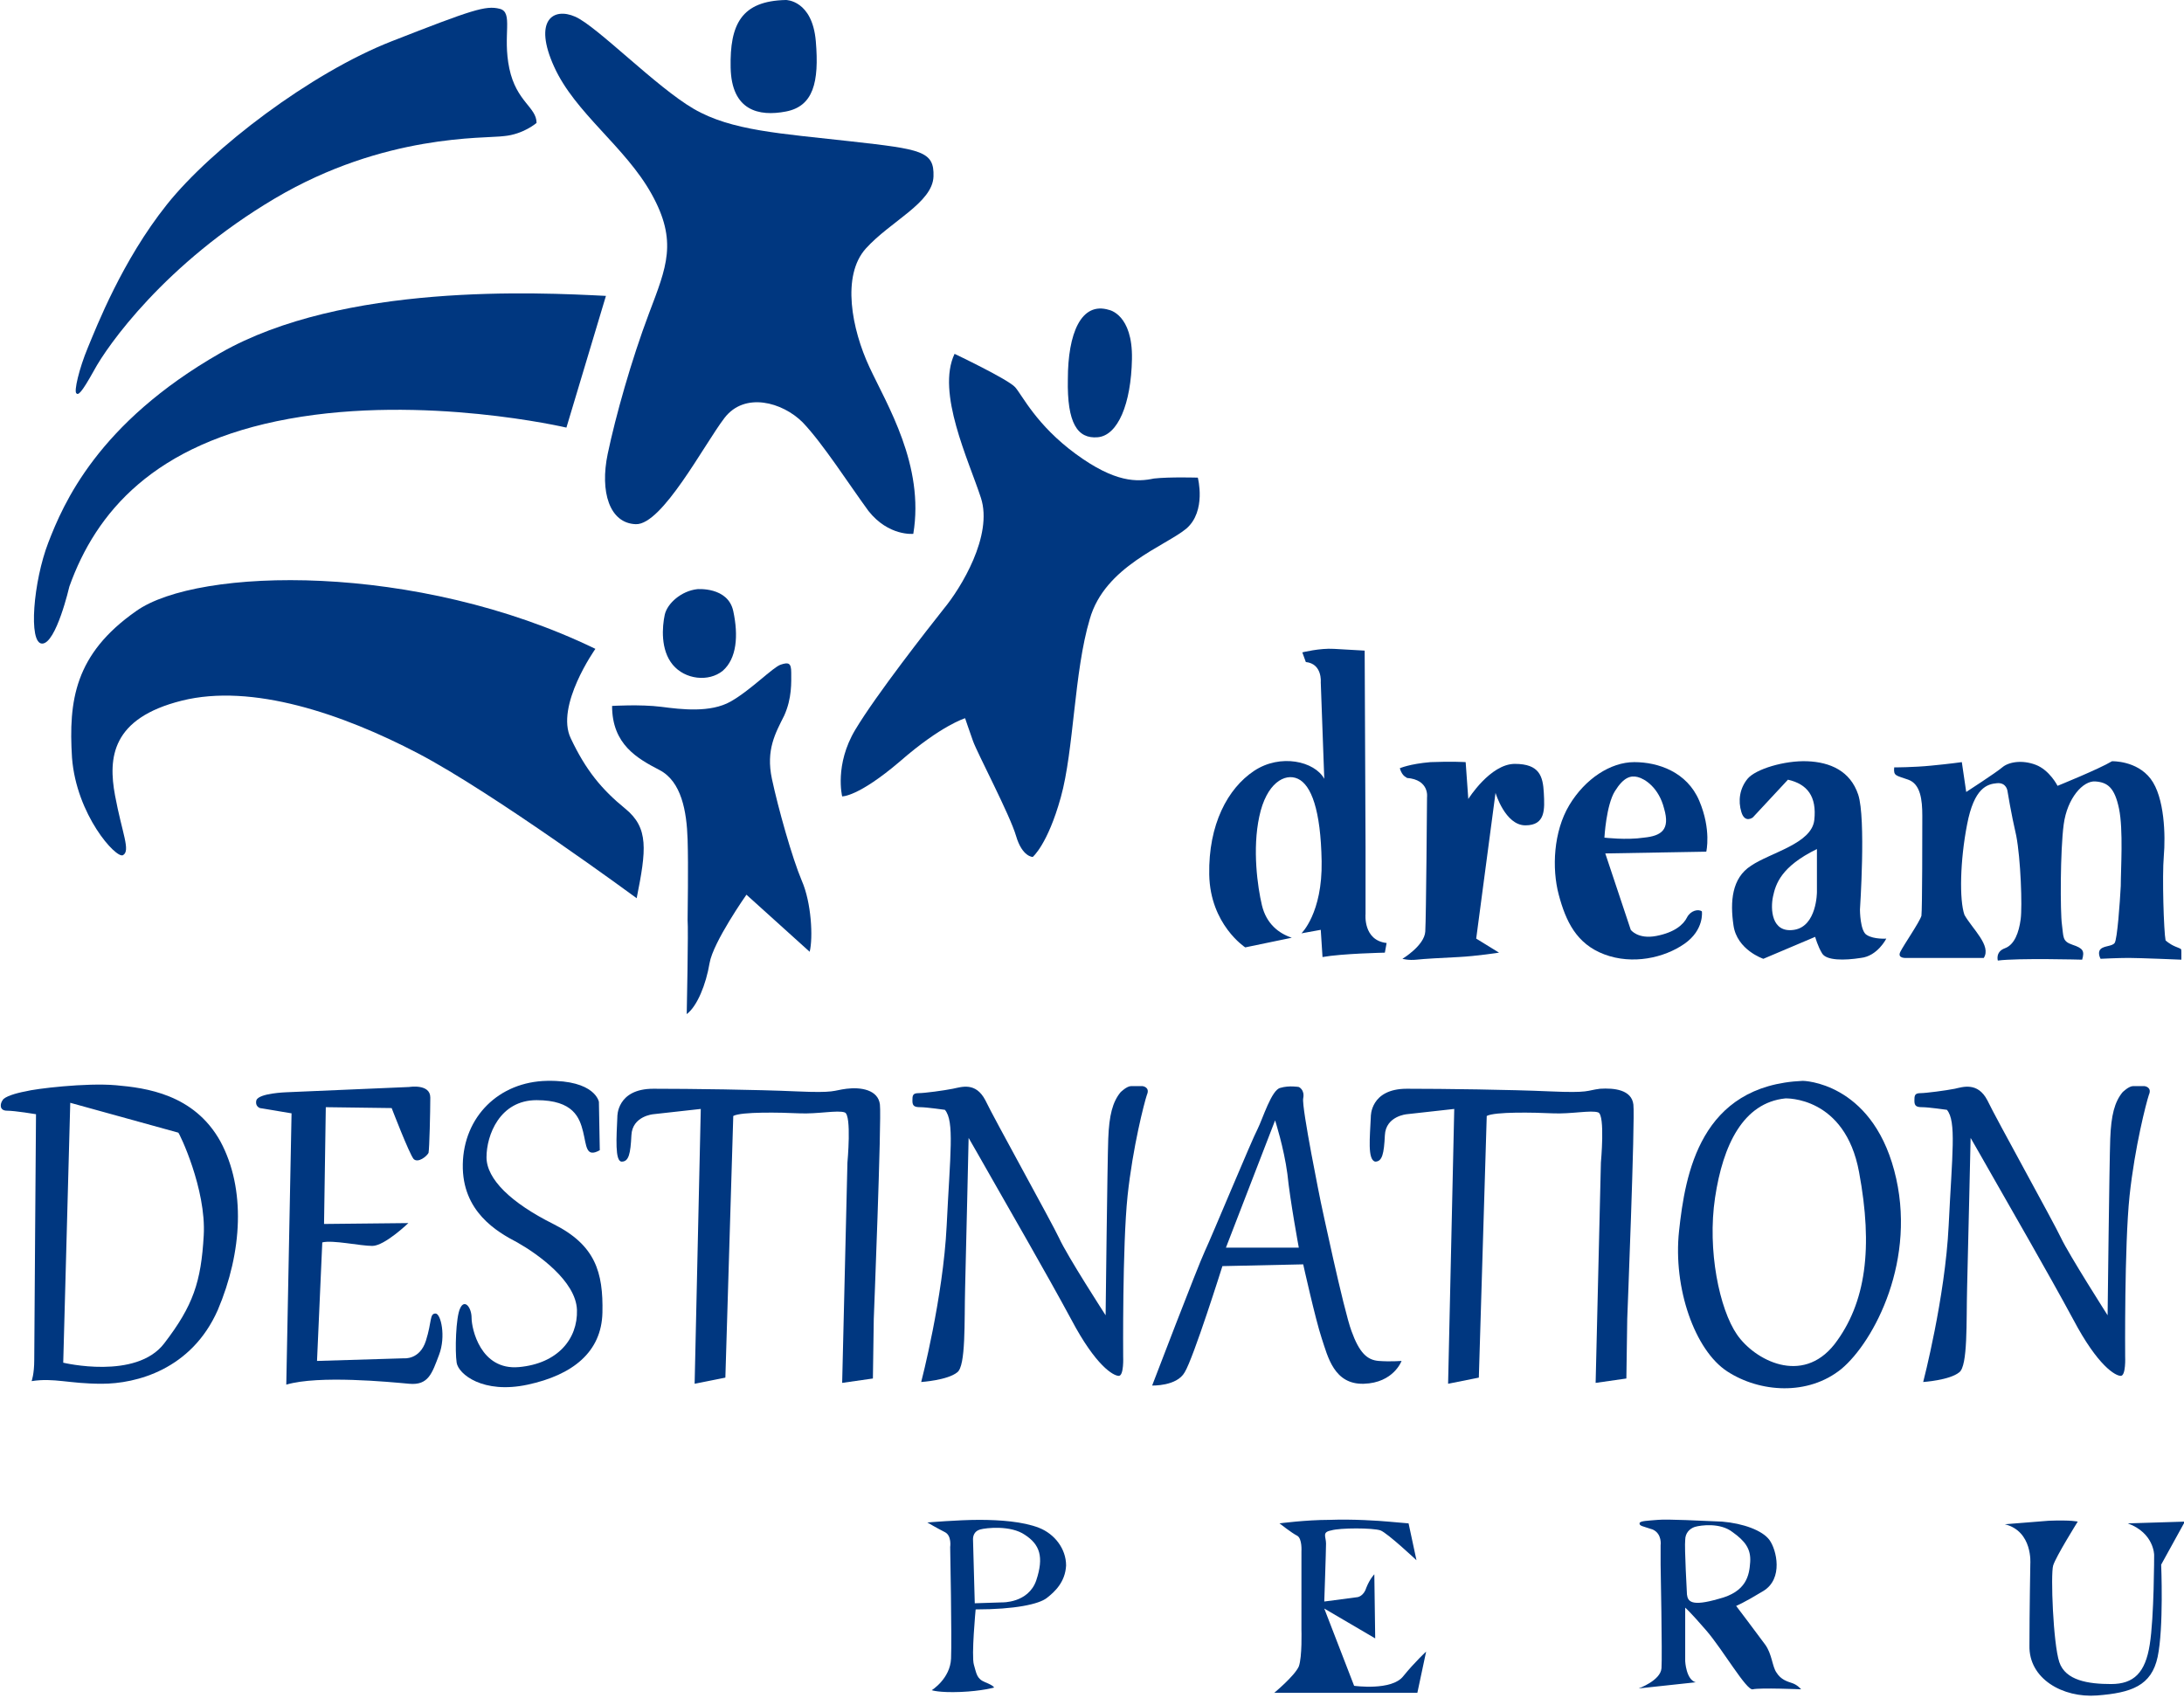 <?xml version="1.0" encoding="utf-8"?>
<!-- Generator: Adobe Illustrator 22.0.0, SVG Export Plug-In . SVG Version: 6.00 Build 0)  -->
<svg version="1.1" id="Capa_1" xmlns="http://www.w3.org/2000/svg" xmlns:xlink="http://www.w3.org/1999/xlink" x="0px" y="0px"
	 viewBox="0 0 248.7 193.4" style="enable-background:new 0 0 248.7 193.4;" xml:space="preserve">
<style type="text/css">
	.st0{fill:#003780;}
</style>
<g id="XMLID_1_">
	<path id="XMLID_2_" class="st0" d="M61.1,14c0,0-1.5,1.3-3.7,1.5c-2.2,0.3-13.6-0.3-26.1,7.1S12.2,39.4,10.7,42.2
		c-1.5,2.7-1.8,2.8-2,2.6C8.4,44.6,9,42,10,39.6s3.9-9.9,9-16.3s16.4-15,25.6-18.6S55.3,0.6,56.9,1c1.6,0.4,0.3,3,1.1,6.8
		S61.1,12.2,61.1,14z"/>
	<path id="XMLID_3_" class="st0" d="M69,33.7l-4.5,15c0,0-16.2-3.8-31.6-1s-22,10.7-25,19.1c0,0-1.5,6.5-3.1,6.5s-1-7.1,0.7-11.5
		s5.6-13.6,19.6-21.6S61.2,33.3,69,33.7z"/>
	<path id="XMLID_5_" class="st0" d="M67.8,73.9c0,0-4.6,6.5-2.8,10.2c1.7,3.6,3.5,5.8,6.2,8s2.4,4.7,1.3,10.2c0,0-16.3-12-24.9-16.5
		s-18.9-8-26.9-6s-8.4,6.5-7.6,10.8c0.8,4.3,1.8,6.3,0.9,6.8c-0.8,0.4-5.3-4.6-5.8-11.1c-0.4-6.5,0.3-11.8,7.3-16.7
		C22.5,64.6,47.4,64,67.8,73.9z"/>
	<path id="XMLID_6_" class="st0" d="M104,60.8c0,0-2.8,0.3-5.1-2.6c-2.2-3-5.2-7.7-7.5-10.1c-2.3-2.3-6.6-3.5-8.9-0.5
		s-7.1,12.2-10.1,12.1c-3-0.1-4.1-3.7-3.2-8s2.7-10.7,4.7-16s3.3-8.2,0.3-13.6s-8.7-9.2-11.1-14.5S63,0.8,65.5,1.9s9.2,8,13.5,10.5
		s9.9,2.8,17.9,3.7s9.5,1.1,9.4,4c-0.1,3-4.9,5.1-7.7,8.2S97,37.5,99,41.8S105.3,53,104,60.8z"/>
	<path id="XMLID_4_" class="st0" d="M89.5,0c0,0,3,0,3.4,4.7s-0.3,7.4-3.4,8c-3.1,0.6-6.2-0.1-6.3-5S84.4,0.1,89.5,0z"/>
	<path id="XMLID_8_" class="st0" d="M69.7,80.4c0,0,3.2-0.2,5.6,0.1c2.3,0.3,5.6,0.7,7.9-0.6c2.3-1.3,4.8-3.9,5.7-4.2
		s1.2-0.2,1.2,0.9s0.1,2.9-0.8,4.9c-1,2-2.1,3.9-1.4,7.2c0.7,3.3,2.3,9,3.4,11.6c1.1,2.5,1.3,6.5,0.9,8.1l-7.2-6.5
		c0,0-3.8,5.4-4.2,7.8c-0.4,2.4-1.4,4.9-2.6,5.8c0,0,0.2-9.7,0.1-10.7c0-1,0.1-6,0-9.2s-0.7-6.6-3.2-7.9S69.7,84.8,69.7,80.4z"/>
	<path id="XMLID_9_" class="st0" d="M79.4,67.1c0,0,3.5-0.3,4.1,2.5s0.4,5.4-1.2,6.8c-1.6,1.3-4.3,1-5.7-0.7
		c-1.4-1.7-1.2-4.3-0.9-5.7C76,68.7,77.6,67.3,79.4,67.1z"/>
	<path id="XMLID_7_" class="st0" d="M136.4,54.4c0,0,1,3.8-1.3,5.8c-2.4,2-9.3,4.3-11,10.3c-1.8,6-1.8,14.9-3.3,20.3
		s-3.2,6.8-3.2,6.8s-1.2,0-1.9-2.4s-4.4-9.4-4.9-10.8s-0.9-2.6-0.9-2.6s-2.7,0.8-7.4,4.9c-4.8,4.1-6.6,4-6.6,4s-0.9-3.6,1.5-7.6
		s8.2-11.4,10.1-13.8c1.9-2.3,5.6-8.3,4.2-12.6s-5.1-12-3-16.4c0,0,6.1,2.9,6.9,3.8s2.4,4.3,6.9,7.6s7,3.2,8.9,2.8
		C133.2,54.3,136.4,54.4,136.4,54.4z"/>
	<path id="XMLID_10_" class="st0" d="M126.3,35.3c0,0,2.7,0.5,2.6,5.6c-0.1,5.1-1.6,8.7-3.9,8.9s-3.5-1.6-3.4-6.6
		C121.6,38,123.1,34.3,126.3,35.3z"/>
	<path id="XMLID_12_" class="st0" d="M147.1,106.8l-5.3,1.1c0,0-4-2.6-4.1-8.3c-0.1-5.7,2.1-9.8,5.1-11.8s6.9-1.1,8,0.9l-0.4-11
		c0,0,0.2-2.1-1.7-2.3l-0.4-1.1c0,0,2-0.5,3.6-0.4s3.5,0.2,3.5,0.2l0.1,22.3v7.7c0,0-0.3,3,2.4,3.3l-0.2,1.1c0,0-4.9,0.1-7.1,0.5
		l-0.2-3.1l-2.2,0.4c0,0,2.4-2.3,2.3-8.2c-0.1-5.9-1.2-8.7-2.7-9.4s-3.6,0.5-4.4,4.3c-0.8,3.7-0.2,8,0.3,10.1
		S145.6,106.3,147.1,106.8z"/>
	<path id="XMLID_13_" class="st0" d="M159.4,87.5c0,0,1.1-0.5,3.5-0.7c2.4-0.1,4,0,4,0l0.3,4.2c0,0,2.5-4,5.3-4s3.2,1.4,3.3,3.3
		s0.2,3.7-2.1,3.7s-3.4-3.7-3.4-3.7l-2.2,16.6l2.6,1.6c0,0-2.6,0.4-4.6,0.5s-3.9,0.2-4.8,0.3c-0.9,0.1-1.6-0.1-1.6-0.1
		s2.5-1.5,2.6-3.1s0.2-15.3,0.2-15.3s0.3-2-2.3-2.2C160.2,88.5,159.7,88.5,159.4,87.5z"/>
	<path id="XMLID_18_" class="st0" d="M193.5,91.2c-1.4-3.3-4.7-4.4-7.4-4.4s-5.6,1.9-7.4,4.9c-1.8,3-2,7.2-1.2,10.2s2,5.6,5.2,6.8
		c3.2,1.2,6.8,0.4,9.1-1.2s2-3.7,2-3.7c-0.4-0.3-1.3-0.1-1.7,0.7c-0.4,0.8-1.4,1.7-3.5,2.1s-2.9-0.7-2.9-0.7l-2.9-8.7l11.5-0.2
		C194.3,97,194.9,94.5,193.5,91.2z M187.2,95.4c-2,0.3-4.5,0-4.5,0s0.2-3.7,1.2-5.3s1.8-1.8,2.6-1.6s2.4,1.2,3,3.6
		C190.2,94.5,189.2,95.2,187.2,95.4z"/>
	<path id="XMLID_21_" class="st0" d="M212.6,106.5c-0.8-0.4-0.8-2.9-0.8-2.9s0.7-10.4-0.2-13.1s-3.2-3.7-5.8-3.8
		c-2.6-0.1-5.9,0.9-6.8,2c-0.9,1.1-1.1,2.5-0.7,3.8c0.4,1.3,1.3,0.6,1.3,0.6l4-4.3c2.2,0.5,3.3,1.9,3,4.6s-5,3.7-7.2,5.2
		c-2.2,1.4-2.4,4.1-2,6.8c0.4,2.8,3.4,3.8,3.4,3.8l5.9-2.5c0,0,0.3,1.1,0.8,1.9s2.5,0.8,4.4,0.5c1.9-0.2,2.9-2.2,2.9-2.2
		S213.4,107,212.6,106.5z M206.9,101.6c0,0,0,3.9-2.6,4.3s-2.7-2.4-2.4-3.8s0.9-3.4,5-5.4V101.6z"/>
	<path id="XMLID_11_" class="st0" d="M225.9,109.1h-8.8c0,0-1.1,0.1-0.7-0.7s2.2-3.4,2.4-4.1c0.1-0.8,0.1-9.6,0.1-11.4
		s-0.2-3.6-1.6-4.1c-1.4-0.5-1.7-0.4-1.6-1.4c0,0,2.2,0,4.2-0.2c2.1-0.2,3.5-0.4,3.5-0.4l0.5,3.4c0,0,3.4-2.2,4.1-2.8
		c0.7-0.6,2.2-0.9,3.8-0.3s2.5,2.4,2.5,2.4s4.7-1.9,6.2-2.8c0,0,2.8-0.1,4.4,2c1.6,2.1,1.7,6.5,1.5,8.8s0,8.6,0.2,9.6
		c0,0,0.4,0.4,1.1,0.7s0.7,0.2,0.7,0.6c0,0.3,0,0.9,0,0.9s-4.8-0.2-6-0.2s-3.2,0.1-3.2,0.1s-0.4-0.7,0-1.1s1.3-0.3,1.6-0.7
		c0.3-0.4,0.6-4.6,0.7-6.5c0-1.9,0.3-6.4-0.2-8.8s-1.3-3-2.7-3.1s-3.2,1.9-3.6,4.9s-0.4,10-0.2,11.4s0,1.9,1.2,2.3s1.4,0.7,1.1,1.7
		c0,0-7.3-0.2-9.6,0.1c0,0-0.3-1,0.8-1.4s1.6-1.8,1.8-3.3s0-6.9-0.5-9.5c-0.6-2.6-1-5.1-1-5.1s-0.1-1-1.2-0.9s-2.6,0.5-3.4,4.7
		c-0.8,4.1-0.9,8.6-0.3,10.3C224.6,105.8,226.8,107.7,225.9,109.1z"/>
	<path id="XMLID_25_" class="st0" d="M25.1,130c-3-5.4-8.5-6.1-11.9-6.4S4,124,2.9,124.3c-1.1,0.2-2.4,0.6-2.6,1
		c-0.3,0.4-0.4,1.2,0.5,1.2s3.3,0.4,3.3,0.4s-0.2,26.5-0.2,28c0,1.6-0.3,2.4-0.3,2.4c2.6-0.4,4.2,0.3,8,0.3c3.9,0,10.2-1.6,13.2-8.4
		C27.6,142.6,28,135.4,25.1,130z M23.2,140.7c-0.3,5.3-1.2,8-4.5,12.3c-3.2,4.2-11.5,2.2-11.5,2.2L8,125.6l12.3,3.4
		C20.4,129,23.5,135.4,23.2,140.7z"/>
	<path id="XMLID_15_" class="st0" d="M33.2,126.8l-3.6-0.6c0,0-0.6-0.2-0.4-0.9c0.3-0.8,3.4-0.9,3.4-0.9l14-0.6c0,0,2.4-0.4,2.4,1.2
		s-0.1,5.8-0.2,6.3c-0.2,0.4-1.2,1.2-1.7,0.7c-0.5-0.6-2.5-5.8-2.5-5.8l-7.5-0.1l-0.2,13.3l9.6-0.1c0,0-2.7,2.6-4.1,2.6
		c-1.4,0-4.5-0.7-5.7-0.4L36.1,155l9.9-0.3c0,0,1.8,0.2,2.5-2s0.4-3.1,1.1-3.1c0.6,0,1.2,2.6,0.4,4.7s-1.2,3.5-3.4,3.3
		s-10.3-1-14,0.1L33.2,126.8z"/>
	<path id="XMLID_14_" class="st0" d="M68.3,131l-0.1-5.5c0,0-0.4-2.5-5.9-2.4s-9.5,4.1-9.6,9.5c-0.1,5.4,3.9,7.7,6.2,8.9
		c2.3,1.3,6.7,4.4,6.8,7.7s-2.2,6.1-6.6,6.5s-5.4-4.4-5.4-5.6s-0.8-2.2-1.3-1.1c-0.5,1-0.6,4.9-0.4,6.2c0.2,1.3,3,3.6,8.1,2.5
		s8.4-3.7,8.5-8.2c0.1-4.6-0.8-7.7-5.6-10.1s-7.6-5.1-7.6-7.6s1.5-6.5,5.7-6.5s4.9,2,5.3,3.6C66.8,130.5,66.7,131.9,68.3,131z"/>
	<path id="XMLID_26_" class="st0" d="M70.3,127.2c0,0-0.1-3.2,4.1-3.2s11.8,0.1,16.3,0.3s4.1-0.1,5.7-0.3s3.6,0.1,3.8,1.8
		c0.2,1.7-0.7,24.4-0.7,24.4l-0.1,6.8l-3.5,0.5l0.6-25.1c0,0,0.5-5.4-0.3-5.7c-0.8-0.3-3.1,0.2-5.2,0.1s-6.6-0.2-7.5,0.3l-0.9,29.8
		l-3.5,0.7l0.7-31.3l-5.4,0.6c0,0-2.4,0.2-2.5,2.4c-0.1,2.1-0.3,3-1.1,3S70.2,129.5,70.3,127.2z"/>
	<path id="XMLID_27_" class="st0" d="M156.1,127.2c0,0-0.1-3.2,4.1-3.2s11.8,0.1,16.3,0.3c4.6,0.2,4.1-0.1,5.7-0.3
		c1.6-0.1,3.6,0.1,3.8,1.8c0.2,1.7-0.7,24.4-0.7,24.4l-0.1,6.8l-3.5,0.5l0.6-25.1c0,0,0.5-5.4-0.3-5.7c-0.8-0.3-3.1,0.2-5.2,0.1
		s-6.6-0.2-7.5,0.3l-0.9,29.8l-3.5,0.7l0.7-31.3l-5.4,0.6c0,0-2.4,0.2-2.5,2.4c-0.1,2.1-0.3,3-1.1,3
		C155.7,132.1,156,129.5,156.1,127.2z"/>
	<path id="XMLID_28_" class="st0" d="M104.9,157.4c0,0,2.5-9.6,2.9-17.8s0.9-11.9-0.2-13.2c0,0-2.1-0.3-2.8-0.3
		c-0.6,0-0.9-0.1-0.9-0.7s0-0.9,0.7-0.9s2.9-0.3,3.9-0.5s2.6-0.8,3.7,1.3c1,2.1,7.5,13.8,8.4,15.7c0.9,2,5.3,8.8,5.3,8.8
		s0.2-17.4,0.3-20.1c0.1-2.7,0.5-4.2,1.4-5.3c0,0,0.7-0.7,1.2-0.7s1.3,0,1.3,0s0.9,0.1,0.5,1c-0.3,0.9-1.6,5.9-2.2,11.5
		c-0.6,5.7-0.5,18.3-0.5,18.3s0.1,2.2-0.5,2.2s-2.6-1.1-5.4-6.4c-2.8-5.2-7.6-13.5-8.9-15.8s-2.8-4.9-2.8-4.9s-0.3,13.3-0.4,17.1
		s0.1,8.9-0.9,9.6C107.9,157.2,104.9,157.4,104.9,157.4z"/>
	<path id="XMLID_29_" class="st0" d="M219,157.4c0,0,2.5-9.6,2.9-17.8s0.9-11.9-0.2-13.2c0,0-2.1-0.3-2.8-0.3
		c-0.6,0-0.9-0.1-0.9-0.7s0-0.9,0.7-0.9c0.6,0,2.9-0.3,3.9-0.5c0.9-0.2,2.6-0.8,3.7,1.3c1,2.1,7.5,13.8,8.4,15.7s5.3,8.8,5.3,8.8
		s0.2-17.4,0.3-20.1c0.1-2.7,0.5-4.2,1.4-5.3c0,0,0.7-0.7,1.2-0.7c0.4,0,1.3,0,1.3,0s0.9,0.1,0.5,1c-0.3,0.9-1.6,5.9-2.2,11.5
		c-0.6,5.7-0.5,18.3-0.5,18.3s0.1,2.2-0.5,2.2s-2.6-1.1-5.4-6.4c-2.8-5.2-7.6-13.5-8.9-15.8s-2.8-4.9-2.8-4.9s-0.3,13.3-0.4,17.1
		c-0.1,3.8,0.1,8.9-0.9,9.6C222,157.2,219,157.4,219,157.4z"/>
	<path id="XMLID_33_" class="st0" d="M157,155c-1.3-0.1-2.2-0.9-3.1-3.4c-0.9-2.4-3.5-14.7-3.5-14.7s-2.2-10.8-2-11.8
		s-0.5-1.3-0.5-1.3s-1.1-0.2-2.1,0.1c-1,0.2-2,3.5-2.6,4.7c-0.6,1.1-5.2,12.2-6,13.9s-6,15.3-6,15.3s2.8,0.1,3.7-1.5
		c1-1.6,4.3-12.1,4.3-12.1l9.2-0.2c0,0,1.4,6.3,2.1,8.4s1.4,5.3,4.8,5.2c3.4-0.1,4.3-2.6,4.3-2.6S158.3,155.1,157,155z M139.6,142.1
		l5.6-14.5c0,0,1,3.1,1.4,6.1c0.3,3,1.3,8.4,1.3,8.4H139.6z"/>
	<path id="XMLID_37_" class="st0" d="M215.7,133.3c-2.7-10.1-10.4-10.2-10.4-10.2c-11.7,0.5-13.4,10.6-14.1,17.1
		c-0.7,6.5,1.8,13.6,5.5,16s9.2,2.8,13-0.3C213.4,152.8,218.4,143.4,215.7,133.3z M208.9,153.1c-3.7,4.7-9.1,1.8-11.1-1.1
		c-2-2.9-3.4-9.6-2.5-15.6s3.2-10.8,8-11.3c0,0,6.8-0.3,8.4,8.4C213.3,142.1,212.5,148.4,208.9,153.1z"/>
	<path id="XMLID_40_" class="st0" d="M118.3,174c-1.8-0.7-4.4-0.9-6.8-0.9s-5.9,0.3-5.9,0.3s1.2,0.7,2,1.1c0.8,0.4,0.6,1.7,0.6,1.7
		s0.2,10.3,0.1,12.7c-0.1,2.3-2.2,3.6-2.2,3.6s0.8,0.3,3.3,0.2c2.4-0.1,3.8-0.5,3.8-0.5s0-0.2-1-0.6c-1-0.4-1-1-1.3-2
		s0.2-6.3,0.2-6.3c4.5,0,7.2-0.6,8.1-1.3s2.1-1.8,2.2-3.7C121.4,176.4,120.1,174.7,118.3,174z M118,180c-0.9,2.6-3.9,2.5-3.9,2.5
		l-3.1,0.1l-0.2-7.3c0-0.3,0.1-0.9,0.8-1.1c0.7-0.2,3.5-0.5,5.1,0.6C118.4,175.9,118.9,177.3,118,180z"/>
	<path id="XMLID_30_" class="st0" d="M148.2,176.7c0,0,0.1-1.5-0.5-1.8s-2-1.4-2-1.4s3-0.4,5.7-0.4c2.7-0.1,5.6,0.1,6.7,0.2
		c1.1,0.1,2.3,0.2,2.3,0.2l0.9,4.2c0,0-3.3-3.1-4.1-3.4c-0.9-0.3-4.6-0.3-5.6,0c-1.1,0.2-0.6,0.7-0.6,1.5s-0.2,6.6-0.2,6.6l3.8-0.5
		c0,0,0.7-0.1,1-1.1c0.4-1,0.9-1.5,0.9-1.5l0.1,7.3l-5.8-3.4l3.4,8.8c0,0,4.3,0.6,5.6-1.1c1.3-1.6,2.6-2.8,2.6-2.8l-1,4.7h-16.3
		c0,0,2.3-1.9,2.8-3c0.4-1.1,0.3-4.2,0.3-4.2L148.2,176.7L148.2,176.7z"/>
	<path id="XMLID_44_" class="st0" d="M204.1,191.7c-0.6-0.2-1.3-0.4-1.8-1.2c-0.5-0.7-0.5-2.1-1.3-3.2c-0.8-1.1-3.3-4.4-3.3-4.4
		s0.8-0.3,3.1-1.7s1.5-4.7,0.7-5.8s-3-1.9-5.4-2.1c-2.4-0.1-6.2-0.3-7.3-0.2s-2.1,0.1-2.1,0.4c0,0.3,0.3,0.3,1.5,0.7
		c1.1,0.5,0.9,1.8,0.9,1.8v2.2c0,0,0.2,10.3,0.1,11.8c-0.1,1.4-2.6,2.3-2.6,2.3l6.5-0.7c-1.1-0.3-1.2-2.4-1.2-2.4v-6.1
		c0,0,0.5,0.4,2.4,2.6c1.9,2.2,4.6,6.9,5.3,6.7c0.8-0.2,5.5,0,5.5,0S204.7,191.9,204.1,191.7z M192.1,181.6c0,0-0.3-5.4-0.2-6.2
		c0-0.8,0.5-1.3,1.1-1.5c0.7-0.2,2.9-0.5,4.3,0.6c1.4,1,2.1,1.9,2,3.4s-0.4,3.4-3.6,4.2C192.6,183,192.2,182.4,192.1,181.6z"/>
	<path id="XMLID_22_" class="st0" d="M228.3,173.6c0,0,2.4-0.2,5-0.4c2.6-0.1,3.3,0.1,3.3,0.1s-2.5,4-2.8,5s0,8.9,0.7,11
		s3.3,2.5,5.9,2.5s3.9-1.3,4.4-4.5c0.5-3.1,0.5-10.2,0.5-10.2s0-2.5-3-3.6l6.5-0.2l-2.7,4.9c0,0,0.3,7.2-0.4,10.5s-3,4.1-6.9,4.4
		c-3.9,0.3-7.8-1.9-7.7-5.7c0-3.8,0.1-9.3,0.1-9.3S231.5,174.4,228.3,173.6z"/>
</g>
</svg>
